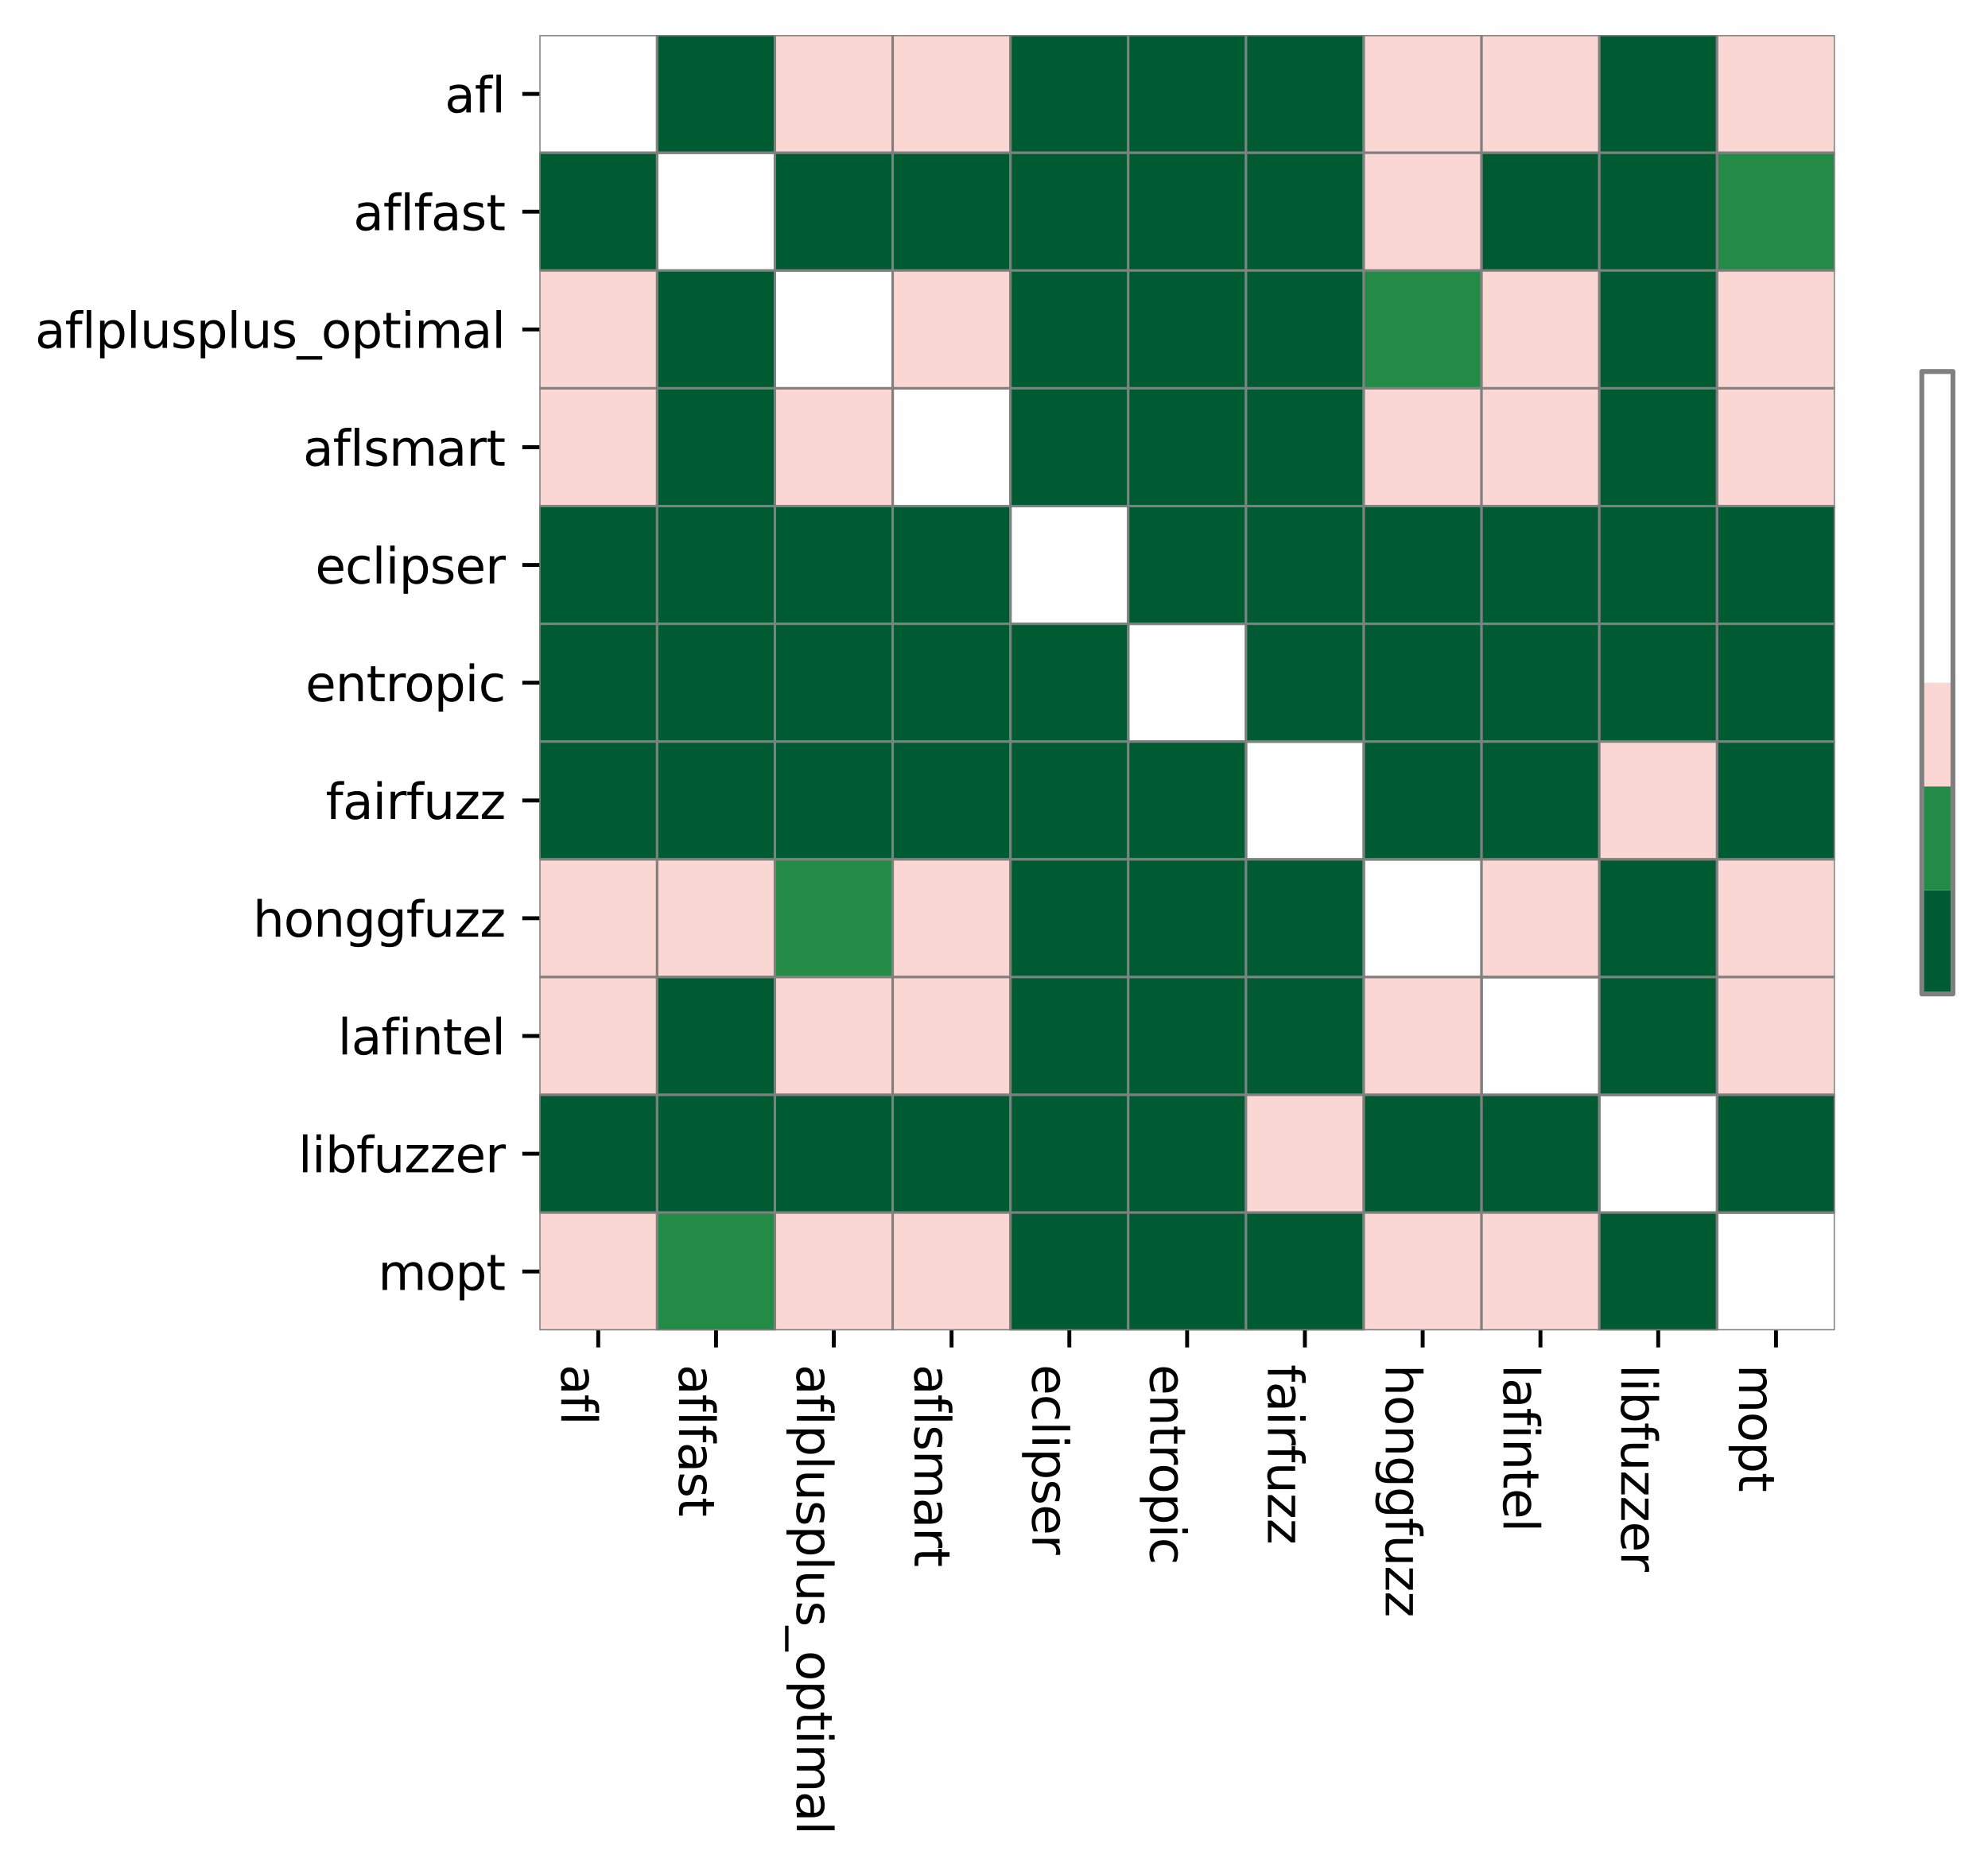 <?xml version="1.0" encoding="utf-8" standalone="no"?>
<!DOCTYPE svg PUBLIC "-//W3C//DTD SVG 1.1//EN"
  "http://www.w3.org/Graphics/SVG/1.1/DTD/svg11.dtd">
<svg xmlns:xlink="http://www.w3.org/1999/xlink" width="408.348pt" height="384.098pt" viewBox="0 0 408.348 384.098" xmlns="http://www.w3.org/2000/svg" version="1.1">
 <defs>
  <style type="text/css">*{stroke-linejoin: round; stroke-linecap: butt}</style>
 </defs>
 <g id="figure_1">
  <g id="patch_1">
   <path d="M 0 384.098 
L 408.348 384.098 
L 408.348 -0 
L 0 -0 
z
" style="fill: #ffffff"/>
  </g>
  <g id="axes_1">
   <g id="patch_2">
    <path d="M 110.786 273.312 
L 376.898 273.312 
L 376.898 7.2 
L 110.786 7.2 
z
" style="fill: #ffffff"/>
   </g>
   <g id="QuadMesh_1">
    <path d="M 110.786 7.2 
L 134.978 7.2 
L 134.978 31.392 
L 110.786 31.392 
L 110.786 7.2 
" clip-path="url(#p3aa83f6a6c)" style="fill: none; stroke: #808080; stroke-width: 0.5"/>
    <path d="M 134.978 7.2 
L 159.17 7.2 
L 159.17 31.392 
L 134.978 31.392 
L 134.978 7.2 
" clip-path="url(#p3aa83f6a6c)" style="fill: #005a32; stroke: #808080; stroke-width: 0.5"/>
    <path d="M 159.17 7.2 
L 183.362 7.2 
L 183.362 31.392 
L 159.17 31.392 
L 159.17 7.2 
" clip-path="url(#p3aa83f6a6c)" style="fill: #fbd7d4; stroke: #808080; stroke-width: 0.5"/>
    <path d="M 183.362 7.2 
L 207.554 7.2 
L 207.554 31.392 
L 183.362 31.392 
L 183.362 7.2 
" clip-path="url(#p3aa83f6a6c)" style="fill: #fbd7d4; stroke: #808080; stroke-width: 0.5"/>
    <path d="M 207.554 7.2 
L 231.746 7.2 
L 231.746 31.392 
L 207.554 31.392 
L 207.554 7.2 
" clip-path="url(#p3aa83f6a6c)" style="fill: #005a32; stroke: #808080; stroke-width: 0.5"/>
    <path d="M 231.746 7.2 
L 255.938 7.2 
L 255.938 31.392 
L 231.746 31.392 
L 231.746 7.2 
" clip-path="url(#p3aa83f6a6c)" style="fill: #005a32; stroke: #808080; stroke-width: 0.5"/>
    <path d="M 255.938 7.2 
L 280.13 7.2 
L 280.13 31.392 
L 255.938 31.392 
L 255.938 7.2 
" clip-path="url(#p3aa83f6a6c)" style="fill: #005a32; stroke: #808080; stroke-width: 0.5"/>
    <path d="M 280.13 7.2 
L 304.322 7.2 
L 304.322 31.392 
L 280.13 31.392 
L 280.13 7.2 
" clip-path="url(#p3aa83f6a6c)" style="fill: #fbd7d4; stroke: #808080; stroke-width: 0.5"/>
    <path d="M 304.322 7.2 
L 328.514 7.2 
L 328.514 31.392 
L 304.322 31.392 
L 304.322 7.2 
" clip-path="url(#p3aa83f6a6c)" style="fill: #fbd7d4; stroke: #808080; stroke-width: 0.5"/>
    <path d="M 328.514 7.2 
L 352.706 7.2 
L 352.706 31.392 
L 328.514 31.392 
L 328.514 7.2 
" clip-path="url(#p3aa83f6a6c)" style="fill: #005a32; stroke: #808080; stroke-width: 0.5"/>
    <path d="M 352.706 7.2 
L 376.898 7.2 
L 376.898 31.392 
L 352.706 31.392 
L 352.706 7.2 
" clip-path="url(#p3aa83f6a6c)" style="fill: #fbd7d4; stroke: #808080; stroke-width: 0.5"/>
    <path d="M 110.786 31.392 
L 134.978 31.392 
L 134.978 55.584 
L 110.786 55.584 
L 110.786 31.392 
" clip-path="url(#p3aa83f6a6c)" style="fill: #005a32; stroke: #808080; stroke-width: 0.5"/>
    <path d="M 134.978 31.392 
L 159.17 31.392 
L 159.17 55.584 
L 134.978 55.584 
L 134.978 31.392 
" clip-path="url(#p3aa83f6a6c)" style="fill: none; stroke: #808080; stroke-width: 0.5"/>
    <path d="M 159.17 31.392 
L 183.362 31.392 
L 183.362 55.584 
L 159.17 55.584 
L 159.17 31.392 
" clip-path="url(#p3aa83f6a6c)" style="fill: #005a32; stroke: #808080; stroke-width: 0.5"/>
    <path d="M 183.362 31.392 
L 207.554 31.392 
L 207.554 55.584 
L 183.362 55.584 
L 183.362 31.392 
" clip-path="url(#p3aa83f6a6c)" style="fill: #005a32; stroke: #808080; stroke-width: 0.5"/>
    <path d="M 207.554 31.392 
L 231.746 31.392 
L 231.746 55.584 
L 207.554 55.584 
L 207.554 31.392 
" clip-path="url(#p3aa83f6a6c)" style="fill: #005a32; stroke: #808080; stroke-width: 0.5"/>
    <path d="M 231.746 31.392 
L 255.938 31.392 
L 255.938 55.584 
L 231.746 55.584 
L 231.746 31.392 
" clip-path="url(#p3aa83f6a6c)" style="fill: #005a32; stroke: #808080; stroke-width: 0.5"/>
    <path d="M 255.938 31.392 
L 280.13 31.392 
L 280.13 55.584 
L 255.938 55.584 
L 255.938 31.392 
" clip-path="url(#p3aa83f6a6c)" style="fill: #005a32; stroke: #808080; stroke-width: 0.5"/>
    <path d="M 280.13 31.392 
L 304.322 31.392 
L 304.322 55.584 
L 280.13 55.584 
L 280.13 31.392 
" clip-path="url(#p3aa83f6a6c)" style="fill: #fbd7d4; stroke: #808080; stroke-width: 0.5"/>
    <path d="M 304.322 31.392 
L 328.514 31.392 
L 328.514 55.584 
L 304.322 55.584 
L 304.322 31.392 
" clip-path="url(#p3aa83f6a6c)" style="fill: #005a32; stroke: #808080; stroke-width: 0.5"/>
    <path d="M 328.514 31.392 
L 352.706 31.392 
L 352.706 55.584 
L 328.514 55.584 
L 328.514 31.392 
" clip-path="url(#p3aa83f6a6c)" style="fill: #005a32; stroke: #808080; stroke-width: 0.5"/>
    <path d="M 352.706 31.392 
L 376.898 31.392 
L 376.898 55.584 
L 352.706 55.584 
L 352.706 31.392 
" clip-path="url(#p3aa83f6a6c)" style="fill: #238b45; stroke: #808080; stroke-width: 0.5"/>
    <path d="M 110.786 55.584 
L 134.978 55.584 
L 134.978 79.776 
L 110.786 79.776 
L 110.786 55.584 
" clip-path="url(#p3aa83f6a6c)" style="fill: #fbd7d4; stroke: #808080; stroke-width: 0.5"/>
    <path d="M 134.978 55.584 
L 159.17 55.584 
L 159.17 79.776 
L 134.978 79.776 
L 134.978 55.584 
" clip-path="url(#p3aa83f6a6c)" style="fill: #005a32; stroke: #808080; stroke-width: 0.5"/>
    <path d="M 159.17 55.584 
L 183.362 55.584 
L 183.362 79.776 
L 159.17 79.776 
L 159.17 55.584 
" clip-path="url(#p3aa83f6a6c)" style="fill: none; stroke: #808080; stroke-width: 0.5"/>
    <path d="M 183.362 55.584 
L 207.554 55.584 
L 207.554 79.776 
L 183.362 79.776 
L 183.362 55.584 
" clip-path="url(#p3aa83f6a6c)" style="fill: #fbd7d4; stroke: #808080; stroke-width: 0.5"/>
    <path d="M 207.554 55.584 
L 231.746 55.584 
L 231.746 79.776 
L 207.554 79.776 
L 207.554 55.584 
" clip-path="url(#p3aa83f6a6c)" style="fill: #005a32; stroke: #808080; stroke-width: 0.5"/>
    <path d="M 231.746 55.584 
L 255.938 55.584 
L 255.938 79.776 
L 231.746 79.776 
L 231.746 55.584 
" clip-path="url(#p3aa83f6a6c)" style="fill: #005a32; stroke: #808080; stroke-width: 0.5"/>
    <path d="M 255.938 55.584 
L 280.13 55.584 
L 280.13 79.776 
L 255.938 79.776 
L 255.938 55.584 
" clip-path="url(#p3aa83f6a6c)" style="fill: #005a32; stroke: #808080; stroke-width: 0.5"/>
    <path d="M 280.13 55.584 
L 304.322 55.584 
L 304.322 79.776 
L 280.13 79.776 
L 280.13 55.584 
" clip-path="url(#p3aa83f6a6c)" style="fill: #238b45; stroke: #808080; stroke-width: 0.5"/>
    <path d="M 304.322 55.584 
L 328.514 55.584 
L 328.514 79.776 
L 304.322 79.776 
L 304.322 55.584 
" clip-path="url(#p3aa83f6a6c)" style="fill: #fbd7d4; stroke: #808080; stroke-width: 0.5"/>
    <path d="M 328.514 55.584 
L 352.706 55.584 
L 352.706 79.776 
L 328.514 79.776 
L 328.514 55.584 
" clip-path="url(#p3aa83f6a6c)" style="fill: #005a32; stroke: #808080; stroke-width: 0.5"/>
    <path d="M 352.706 55.584 
L 376.898 55.584 
L 376.898 79.776 
L 352.706 79.776 
L 352.706 55.584 
" clip-path="url(#p3aa83f6a6c)" style="fill: #fbd7d4; stroke: #808080; stroke-width: 0.5"/>
    <path d="M 110.786 79.776 
L 134.978 79.776 
L 134.978 103.968 
L 110.786 103.968 
L 110.786 79.776 
" clip-path="url(#p3aa83f6a6c)" style="fill: #fbd7d4; stroke: #808080; stroke-width: 0.5"/>
    <path d="M 134.978 79.776 
L 159.17 79.776 
L 159.17 103.968 
L 134.978 103.968 
L 134.978 79.776 
" clip-path="url(#p3aa83f6a6c)" style="fill: #005a32; stroke: #808080; stroke-width: 0.5"/>
    <path d="M 159.17 79.776 
L 183.362 79.776 
L 183.362 103.968 
L 159.17 103.968 
L 159.17 79.776 
" clip-path="url(#p3aa83f6a6c)" style="fill: #fbd7d4; stroke: #808080; stroke-width: 0.5"/>
    <path d="M 183.362 79.776 
L 207.554 79.776 
L 207.554 103.968 
L 183.362 103.968 
L 183.362 79.776 
" clip-path="url(#p3aa83f6a6c)" style="fill: none; stroke: #808080; stroke-width: 0.5"/>
    <path d="M 207.554 79.776 
L 231.746 79.776 
L 231.746 103.968 
L 207.554 103.968 
L 207.554 79.776 
" clip-path="url(#p3aa83f6a6c)" style="fill: #005a32; stroke: #808080; stroke-width: 0.5"/>
    <path d="M 231.746 79.776 
L 255.938 79.776 
L 255.938 103.968 
L 231.746 103.968 
L 231.746 79.776 
" clip-path="url(#p3aa83f6a6c)" style="fill: #005a32; stroke: #808080; stroke-width: 0.5"/>
    <path d="M 255.938 79.776 
L 280.13 79.776 
L 280.13 103.968 
L 255.938 103.968 
L 255.938 79.776 
" clip-path="url(#p3aa83f6a6c)" style="fill: #005a32; stroke: #808080; stroke-width: 0.5"/>
    <path d="M 280.13 79.776 
L 304.322 79.776 
L 304.322 103.968 
L 280.13 103.968 
L 280.13 79.776 
" clip-path="url(#p3aa83f6a6c)" style="fill: #fbd7d4; stroke: #808080; stroke-width: 0.5"/>
    <path d="M 304.322 79.776 
L 328.514 79.776 
L 328.514 103.968 
L 304.322 103.968 
L 304.322 79.776 
" clip-path="url(#p3aa83f6a6c)" style="fill: #fbd7d4; stroke: #808080; stroke-width: 0.5"/>
    <path d="M 328.514 79.776 
L 352.706 79.776 
L 352.706 103.968 
L 328.514 103.968 
L 328.514 79.776 
" clip-path="url(#p3aa83f6a6c)" style="fill: #005a32; stroke: #808080; stroke-width: 0.5"/>
    <path d="M 352.706 79.776 
L 376.898 79.776 
L 376.898 103.968 
L 352.706 103.968 
L 352.706 79.776 
" clip-path="url(#p3aa83f6a6c)" style="fill: #fbd7d4; stroke: #808080; stroke-width: 0.5"/>
    <path d="M 110.786 103.968 
L 134.978 103.968 
L 134.978 128.16 
L 110.786 128.16 
L 110.786 103.968 
" clip-path="url(#p3aa83f6a6c)" style="fill: #005a32; stroke: #808080; stroke-width: 0.5"/>
    <path d="M 134.978 103.968 
L 159.17 103.968 
L 159.17 128.16 
L 134.978 128.16 
L 134.978 103.968 
" clip-path="url(#p3aa83f6a6c)" style="fill: #005a32; stroke: #808080; stroke-width: 0.5"/>
    <path d="M 159.17 103.968 
L 183.362 103.968 
L 183.362 128.16 
L 159.17 128.16 
L 159.17 103.968 
" clip-path="url(#p3aa83f6a6c)" style="fill: #005a32; stroke: #808080; stroke-width: 0.5"/>
    <path d="M 183.362 103.968 
L 207.554 103.968 
L 207.554 128.16 
L 183.362 128.16 
L 183.362 103.968 
" clip-path="url(#p3aa83f6a6c)" style="fill: #005a32; stroke: #808080; stroke-width: 0.5"/>
    <path d="M 207.554 103.968 
L 231.746 103.968 
L 231.746 128.16 
L 207.554 128.16 
L 207.554 103.968 
" clip-path="url(#p3aa83f6a6c)" style="fill: none; stroke: #808080; stroke-width: 0.5"/>
    <path d="M 231.746 103.968 
L 255.938 103.968 
L 255.938 128.16 
L 231.746 128.16 
L 231.746 103.968 
" clip-path="url(#p3aa83f6a6c)" style="fill: #005a32; stroke: #808080; stroke-width: 0.5"/>
    <path d="M 255.938 103.968 
L 280.13 103.968 
L 280.13 128.16 
L 255.938 128.16 
L 255.938 103.968 
" clip-path="url(#p3aa83f6a6c)" style="fill: #005a32; stroke: #808080; stroke-width: 0.5"/>
    <path d="M 280.13 103.968 
L 304.322 103.968 
L 304.322 128.16 
L 280.13 128.16 
L 280.13 103.968 
" clip-path="url(#p3aa83f6a6c)" style="fill: #005a32; stroke: #808080; stroke-width: 0.5"/>
    <path d="M 304.322 103.968 
L 328.514 103.968 
L 328.514 128.16 
L 304.322 128.16 
L 304.322 103.968 
" clip-path="url(#p3aa83f6a6c)" style="fill: #005a32; stroke: #808080; stroke-width: 0.5"/>
    <path d="M 328.514 103.968 
L 352.706 103.968 
L 352.706 128.16 
L 328.514 128.16 
L 328.514 103.968 
" clip-path="url(#p3aa83f6a6c)" style="fill: #005a32; stroke: #808080; stroke-width: 0.5"/>
    <path d="M 352.706 103.968 
L 376.898 103.968 
L 376.898 128.16 
L 352.706 128.16 
L 352.706 103.968 
" clip-path="url(#p3aa83f6a6c)" style="fill: #005a32; stroke: #808080; stroke-width: 0.5"/>
    <path d="M 110.786 128.16 
L 134.978 128.16 
L 134.978 152.352 
L 110.786 152.352 
L 110.786 128.16 
" clip-path="url(#p3aa83f6a6c)" style="fill: #005a32; stroke: #808080; stroke-width: 0.5"/>
    <path d="M 134.978 128.16 
L 159.17 128.16 
L 159.17 152.352 
L 134.978 152.352 
L 134.978 128.16 
" clip-path="url(#p3aa83f6a6c)" style="fill: #005a32; stroke: #808080; stroke-width: 0.5"/>
    <path d="M 159.17 128.16 
L 183.362 128.16 
L 183.362 152.352 
L 159.17 152.352 
L 159.17 128.16 
" clip-path="url(#p3aa83f6a6c)" style="fill: #005a32; stroke: #808080; stroke-width: 0.5"/>
    <path d="M 183.362 128.16 
L 207.554 128.16 
L 207.554 152.352 
L 183.362 152.352 
L 183.362 128.16 
" clip-path="url(#p3aa83f6a6c)" style="fill: #005a32; stroke: #808080; stroke-width: 0.5"/>
    <path d="M 207.554 128.16 
L 231.746 128.16 
L 231.746 152.352 
L 207.554 152.352 
L 207.554 128.16 
" clip-path="url(#p3aa83f6a6c)" style="fill: #005a32; stroke: #808080; stroke-width: 0.5"/>
    <path d="M 231.746 128.16 
L 255.938 128.16 
L 255.938 152.352 
L 231.746 152.352 
L 231.746 128.16 
" clip-path="url(#p3aa83f6a6c)" style="fill: none; stroke: #808080; stroke-width: 0.5"/>
    <path d="M 255.938 128.16 
L 280.13 128.16 
L 280.13 152.352 
L 255.938 152.352 
L 255.938 128.16 
" clip-path="url(#p3aa83f6a6c)" style="fill: #005a32; stroke: #808080; stroke-width: 0.5"/>
    <path d="M 280.13 128.16 
L 304.322 128.16 
L 304.322 152.352 
L 280.13 152.352 
L 280.13 128.16 
" clip-path="url(#p3aa83f6a6c)" style="fill: #005a32; stroke: #808080; stroke-width: 0.5"/>
    <path d="M 304.322 128.16 
L 328.514 128.16 
L 328.514 152.352 
L 304.322 152.352 
L 304.322 128.16 
" clip-path="url(#p3aa83f6a6c)" style="fill: #005a32; stroke: #808080; stroke-width: 0.5"/>
    <path d="M 328.514 128.16 
L 352.706 128.16 
L 352.706 152.352 
L 328.514 152.352 
L 328.514 128.16 
" clip-path="url(#p3aa83f6a6c)" style="fill: #005a32; stroke: #808080; stroke-width: 0.5"/>
    <path d="M 352.706 128.16 
L 376.898 128.16 
L 376.898 152.352 
L 352.706 152.352 
L 352.706 128.16 
" clip-path="url(#p3aa83f6a6c)" style="fill: #005a32; stroke: #808080; stroke-width: 0.5"/>
    <path d="M 110.786 152.352 
L 134.978 152.352 
L 134.978 176.544 
L 110.786 176.544 
L 110.786 152.352 
" clip-path="url(#p3aa83f6a6c)" style="fill: #005a32; stroke: #808080; stroke-width: 0.5"/>
    <path d="M 134.978 152.352 
L 159.17 152.352 
L 159.17 176.544 
L 134.978 176.544 
L 134.978 152.352 
" clip-path="url(#p3aa83f6a6c)" style="fill: #005a32; stroke: #808080; stroke-width: 0.5"/>
    <path d="M 159.17 152.352 
L 183.362 152.352 
L 183.362 176.544 
L 159.17 176.544 
L 159.17 152.352 
" clip-path="url(#p3aa83f6a6c)" style="fill: #005a32; stroke: #808080; stroke-width: 0.5"/>
    <path d="M 183.362 152.352 
L 207.554 152.352 
L 207.554 176.544 
L 183.362 176.544 
L 183.362 152.352 
" clip-path="url(#p3aa83f6a6c)" style="fill: #005a32; stroke: #808080; stroke-width: 0.5"/>
    <path d="M 207.554 152.352 
L 231.746 152.352 
L 231.746 176.544 
L 207.554 176.544 
L 207.554 152.352 
" clip-path="url(#p3aa83f6a6c)" style="fill: #005a32; stroke: #808080; stroke-width: 0.5"/>
    <path d="M 231.746 152.352 
L 255.938 152.352 
L 255.938 176.544 
L 231.746 176.544 
L 231.746 152.352 
" clip-path="url(#p3aa83f6a6c)" style="fill: #005a32; stroke: #808080; stroke-width: 0.5"/>
    <path d="M 255.938 152.352 
L 280.13 152.352 
L 280.13 176.544 
L 255.938 176.544 
L 255.938 152.352 
" clip-path="url(#p3aa83f6a6c)" style="fill: none; stroke: #808080; stroke-width: 0.5"/>
    <path d="M 280.13 152.352 
L 304.322 152.352 
L 304.322 176.544 
L 280.13 176.544 
L 280.13 152.352 
" clip-path="url(#p3aa83f6a6c)" style="fill: #005a32; stroke: #808080; stroke-width: 0.5"/>
    <path d="M 304.322 152.352 
L 328.514 152.352 
L 328.514 176.544 
L 304.322 176.544 
L 304.322 152.352 
" clip-path="url(#p3aa83f6a6c)" style="fill: #005a32; stroke: #808080; stroke-width: 0.5"/>
    <path d="M 328.514 152.352 
L 352.706 152.352 
L 352.706 176.544 
L 328.514 176.544 
L 328.514 152.352 
" clip-path="url(#p3aa83f6a6c)" style="fill: #fbd7d4; stroke: #808080; stroke-width: 0.5"/>
    <path d="M 352.706 152.352 
L 376.898 152.352 
L 376.898 176.544 
L 352.706 176.544 
L 352.706 152.352 
" clip-path="url(#p3aa83f6a6c)" style="fill: #005a32; stroke: #808080; stroke-width: 0.5"/>
    <path d="M 110.786 176.544 
L 134.978 176.544 
L 134.978 200.736 
L 110.786 200.736 
L 110.786 176.544 
" clip-path="url(#p3aa83f6a6c)" style="fill: #fbd7d4; stroke: #808080; stroke-width: 0.5"/>
    <path d="M 134.978 176.544 
L 159.17 176.544 
L 159.17 200.736 
L 134.978 200.736 
L 134.978 176.544 
" clip-path="url(#p3aa83f6a6c)" style="fill: #fbd7d4; stroke: #808080; stroke-width: 0.5"/>
    <path d="M 159.17 176.544 
L 183.362 176.544 
L 183.362 200.736 
L 159.17 200.736 
L 159.17 176.544 
" clip-path="url(#p3aa83f6a6c)" style="fill: #238b45; stroke: #808080; stroke-width: 0.5"/>
    <path d="M 183.362 176.544 
L 207.554 176.544 
L 207.554 200.736 
L 183.362 200.736 
L 183.362 176.544 
" clip-path="url(#p3aa83f6a6c)" style="fill: #fbd7d4; stroke: #808080; stroke-width: 0.5"/>
    <path d="M 207.554 176.544 
L 231.746 176.544 
L 231.746 200.736 
L 207.554 200.736 
L 207.554 176.544 
" clip-path="url(#p3aa83f6a6c)" style="fill: #005a32; stroke: #808080; stroke-width: 0.5"/>
    <path d="M 231.746 176.544 
L 255.938 176.544 
L 255.938 200.736 
L 231.746 200.736 
L 231.746 176.544 
" clip-path="url(#p3aa83f6a6c)" style="fill: #005a32; stroke: #808080; stroke-width: 0.5"/>
    <path d="M 255.938 176.544 
L 280.13 176.544 
L 280.13 200.736 
L 255.938 200.736 
L 255.938 176.544 
" clip-path="url(#p3aa83f6a6c)" style="fill: #005a32; stroke: #808080; stroke-width: 0.5"/>
    <path d="M 280.13 176.544 
L 304.322 176.544 
L 304.322 200.736 
L 280.13 200.736 
L 280.13 176.544 
" clip-path="url(#p3aa83f6a6c)" style="fill: none; stroke: #808080; stroke-width: 0.5"/>
    <path d="M 304.322 176.544 
L 328.514 176.544 
L 328.514 200.736 
L 304.322 200.736 
L 304.322 176.544 
" clip-path="url(#p3aa83f6a6c)" style="fill: #fbd7d4; stroke: #808080; stroke-width: 0.5"/>
    <path d="M 328.514 176.544 
L 352.706 176.544 
L 352.706 200.736 
L 328.514 200.736 
L 328.514 176.544 
" clip-path="url(#p3aa83f6a6c)" style="fill: #005a32; stroke: #808080; stroke-width: 0.5"/>
    <path d="M 352.706 176.544 
L 376.898 176.544 
L 376.898 200.736 
L 352.706 200.736 
L 352.706 176.544 
" clip-path="url(#p3aa83f6a6c)" style="fill: #fbd7d4; stroke: #808080; stroke-width: 0.5"/>
    <path d="M 110.786 200.736 
L 134.978 200.736 
L 134.978 224.928 
L 110.786 224.928 
L 110.786 200.736 
" clip-path="url(#p3aa83f6a6c)" style="fill: #fbd7d4; stroke: #808080; stroke-width: 0.5"/>
    <path d="M 134.978 200.736 
L 159.17 200.736 
L 159.17 224.928 
L 134.978 224.928 
L 134.978 200.736 
" clip-path="url(#p3aa83f6a6c)" style="fill: #005a32; stroke: #808080; stroke-width: 0.5"/>
    <path d="M 159.17 200.736 
L 183.362 200.736 
L 183.362 224.928 
L 159.17 224.928 
L 159.17 200.736 
" clip-path="url(#p3aa83f6a6c)" style="fill: #fbd7d4; stroke: #808080; stroke-width: 0.5"/>
    <path d="M 183.362 200.736 
L 207.554 200.736 
L 207.554 224.928 
L 183.362 224.928 
L 183.362 200.736 
" clip-path="url(#p3aa83f6a6c)" style="fill: #fbd7d4; stroke: #808080; stroke-width: 0.5"/>
    <path d="M 207.554 200.736 
L 231.746 200.736 
L 231.746 224.928 
L 207.554 224.928 
L 207.554 200.736 
" clip-path="url(#p3aa83f6a6c)" style="fill: #005a32; stroke: #808080; stroke-width: 0.5"/>
    <path d="M 231.746 200.736 
L 255.938 200.736 
L 255.938 224.928 
L 231.746 224.928 
L 231.746 200.736 
" clip-path="url(#p3aa83f6a6c)" style="fill: #005a32; stroke: #808080; stroke-width: 0.5"/>
    <path d="M 255.938 200.736 
L 280.13 200.736 
L 280.13 224.928 
L 255.938 224.928 
L 255.938 200.736 
" clip-path="url(#p3aa83f6a6c)" style="fill: #005a32; stroke: #808080; stroke-width: 0.5"/>
    <path d="M 280.13 200.736 
L 304.322 200.736 
L 304.322 224.928 
L 280.13 224.928 
L 280.13 200.736 
" clip-path="url(#p3aa83f6a6c)" style="fill: #fbd7d4; stroke: #808080; stroke-width: 0.5"/>
    <path d="M 304.322 200.736 
L 328.514 200.736 
L 328.514 224.928 
L 304.322 224.928 
L 304.322 200.736 
" clip-path="url(#p3aa83f6a6c)" style="fill: none; stroke: #808080; stroke-width: 0.5"/>
    <path d="M 328.514 200.736 
L 352.706 200.736 
L 352.706 224.928 
L 328.514 224.928 
L 328.514 200.736 
" clip-path="url(#p3aa83f6a6c)" style="fill: #005a32; stroke: #808080; stroke-width: 0.5"/>
    <path d="M 352.706 200.736 
L 376.898 200.736 
L 376.898 224.928 
L 352.706 224.928 
L 352.706 200.736 
" clip-path="url(#p3aa83f6a6c)" style="fill: #fbd7d4; stroke: #808080; stroke-width: 0.5"/>
    <path d="M 110.786 224.928 
L 134.978 224.928 
L 134.978 249.12 
L 110.786 249.12 
L 110.786 224.928 
" clip-path="url(#p3aa83f6a6c)" style="fill: #005a32; stroke: #808080; stroke-width: 0.5"/>
    <path d="M 134.978 224.928 
L 159.17 224.928 
L 159.17 249.12 
L 134.978 249.12 
L 134.978 224.928 
" clip-path="url(#p3aa83f6a6c)" style="fill: #005a32; stroke: #808080; stroke-width: 0.5"/>
    <path d="M 159.17 224.928 
L 183.362 224.928 
L 183.362 249.12 
L 159.17 249.12 
L 159.17 224.928 
" clip-path="url(#p3aa83f6a6c)" style="fill: #005a32; stroke: #808080; stroke-width: 0.5"/>
    <path d="M 183.362 224.928 
L 207.554 224.928 
L 207.554 249.12 
L 183.362 249.12 
L 183.362 224.928 
" clip-path="url(#p3aa83f6a6c)" style="fill: #005a32; stroke: #808080; stroke-width: 0.5"/>
    <path d="M 207.554 224.928 
L 231.746 224.928 
L 231.746 249.12 
L 207.554 249.12 
L 207.554 224.928 
" clip-path="url(#p3aa83f6a6c)" style="fill: #005a32; stroke: #808080; stroke-width: 0.5"/>
    <path d="M 231.746 224.928 
L 255.938 224.928 
L 255.938 249.12 
L 231.746 249.12 
L 231.746 224.928 
" clip-path="url(#p3aa83f6a6c)" style="fill: #005a32; stroke: #808080; stroke-width: 0.5"/>
    <path d="M 255.938 224.928 
L 280.13 224.928 
L 280.13 249.12 
L 255.938 249.12 
L 255.938 224.928 
" clip-path="url(#p3aa83f6a6c)" style="fill: #fbd7d4; stroke: #808080; stroke-width: 0.5"/>
    <path d="M 280.13 224.928 
L 304.322 224.928 
L 304.322 249.12 
L 280.13 249.12 
L 280.13 224.928 
" clip-path="url(#p3aa83f6a6c)" style="fill: #005a32; stroke: #808080; stroke-width: 0.5"/>
    <path d="M 304.322 224.928 
L 328.514 224.928 
L 328.514 249.12 
L 304.322 249.12 
L 304.322 224.928 
" clip-path="url(#p3aa83f6a6c)" style="fill: #005a32; stroke: #808080; stroke-width: 0.5"/>
    <path d="M 328.514 224.928 
L 352.706 224.928 
L 352.706 249.12 
L 328.514 249.12 
L 328.514 224.928 
" clip-path="url(#p3aa83f6a6c)" style="fill: none; stroke: #808080; stroke-width: 0.5"/>
    <path d="M 352.706 224.928 
L 376.898 224.928 
L 376.898 249.12 
L 352.706 249.12 
L 352.706 224.928 
" clip-path="url(#p3aa83f6a6c)" style="fill: #005a32; stroke: #808080; stroke-width: 0.5"/>
    <path d="M 110.786 249.12 
L 134.978 249.12 
L 134.978 273.312 
L 110.786 273.312 
L 110.786 249.12 
" clip-path="url(#p3aa83f6a6c)" style="fill: #fbd7d4; stroke: #808080; stroke-width: 0.5"/>
    <path d="M 134.978 249.12 
L 159.17 249.12 
L 159.17 273.312 
L 134.978 273.312 
L 134.978 249.12 
" clip-path="url(#p3aa83f6a6c)" style="fill: #238b45; stroke: #808080; stroke-width: 0.5"/>
    <path d="M 159.17 249.12 
L 183.362 249.12 
L 183.362 273.312 
L 159.17 273.312 
L 159.17 249.12 
" clip-path="url(#p3aa83f6a6c)" style="fill: #fbd7d4; stroke: #808080; stroke-width: 0.5"/>
    <path d="M 183.362 249.12 
L 207.554 249.12 
L 207.554 273.312 
L 183.362 273.312 
L 183.362 249.12 
" clip-path="url(#p3aa83f6a6c)" style="fill: #fbd7d4; stroke: #808080; stroke-width: 0.5"/>
    <path d="M 207.554 249.12 
L 231.746 249.12 
L 231.746 273.312 
L 207.554 273.312 
L 207.554 249.12 
" clip-path="url(#p3aa83f6a6c)" style="fill: #005a32; stroke: #808080; stroke-width: 0.5"/>
    <path d="M 231.746 249.12 
L 255.938 249.12 
L 255.938 273.312 
L 231.746 273.312 
L 231.746 249.12 
" clip-path="url(#p3aa83f6a6c)" style="fill: #005a32; stroke: #808080; stroke-width: 0.5"/>
    <path d="M 255.938 249.12 
L 280.13 249.12 
L 280.13 273.312 
L 255.938 273.312 
L 255.938 249.12 
" clip-path="url(#p3aa83f6a6c)" style="fill: #005a32; stroke: #808080; stroke-width: 0.5"/>
    <path d="M 280.13 249.12 
L 304.322 249.12 
L 304.322 273.312 
L 280.13 273.312 
L 280.13 249.12 
" clip-path="url(#p3aa83f6a6c)" style="fill: #fbd7d4; stroke: #808080; stroke-width: 0.5"/>
    <path d="M 304.322 249.12 
L 328.514 249.12 
L 328.514 273.312 
L 304.322 273.312 
L 304.322 249.12 
" clip-path="url(#p3aa83f6a6c)" style="fill: #fbd7d4; stroke: #808080; stroke-width: 0.5"/>
    <path d="M 328.514 249.12 
L 352.706 249.12 
L 352.706 273.312 
L 328.514 273.312 
L 328.514 249.12 
" clip-path="url(#p3aa83f6a6c)" style="fill: #005a32; stroke: #808080; stroke-width: 0.5"/>
    <path d="M 352.706 249.12 
L 376.898 249.12 
L 376.898 273.312 
L 352.706 273.312 
L 352.706 249.12 
" clip-path="url(#p3aa83f6a6c)" style="fill: none; stroke: #808080; stroke-width: 0.5"/>
   </g>
   <g id="matplotlib.axis_1">
    <g id="xtick_1">
     <g id="line2d_1">
      <defs>
       <path id="m1054631990" d="M 0 0 
L 0 3.5 
" style="stroke: #000000; stroke-width: 0.8"/>
      </defs>
      <g>
       <use xlink:href="#m1054631990" x="122.882" y="273.312" style="stroke: #000000; stroke-width: 0.8"/>
      </g>
     </g>
     <g id="text_1">
      <!-- afl -->
      <g transform="translate(115.284 280.312)rotate(-270)scale(0.1 -0.1)">
       <defs>
        <path id="DejaVuSans-61" d="M 2194 1759 
Q 1497 1759 1228 1600 
Q 959 1441 959 1056 
Q 959 750 1161 570 
Q 1363 391 1709 391 
Q 2188 391 2477 730 
Q 2766 1069 2766 1631 
L 2766 1759 
L 2194 1759 
z
M 3341 1997 
L 3341 0 
L 2766 0 
L 2766 531 
Q 2569 213 2275 61 
Q 1981 -91 1556 -91 
Q 1019 -91 701 211 
Q 384 513 384 1019 
Q 384 1609 779 1909 
Q 1175 2209 1959 2209 
L 2766 2209 
L 2766 2266 
Q 2766 2663 2505 2880 
Q 2244 3097 1772 3097 
Q 1472 3097 1187 3025 
Q 903 2953 641 2809 
L 641 3341 
Q 956 3463 1253 3523 
Q 1550 3584 1831 3584 
Q 2591 3584 2966 3190 
Q 3341 2797 3341 1997 
z
" transform="scale(0.016)"/>
        <path id="DejaVuSans-66" d="M 2375 4863 
L 2375 4384 
L 1825 4384 
Q 1516 4384 1395 4259 
Q 1275 4134 1275 3809 
L 1275 3500 
L 2222 3500 
L 2222 3053 
L 1275 3053 
L 1275 0 
L 697 0 
L 697 3053 
L 147 3053 
L 147 3500 
L 697 3500 
L 697 3744 
Q 697 4328 969 4595 
Q 1241 4863 1831 4863 
L 2375 4863 
z
" transform="scale(0.016)"/>
        <path id="DejaVuSans-6c" d="M 603 4863 
L 1178 4863 
L 1178 0 
L 603 0 
L 603 4863 
z
" transform="scale(0.016)"/>
       </defs>
       <use xlink:href="#DejaVuSans-61"/>
       <use xlink:href="#DejaVuSans-66" x="61.279"/>
       <use xlink:href="#DejaVuSans-6c" x="96.484"/>
      </g>
     </g>
    </g>
    <g id="xtick_2">
     <g id="line2d_2">
      <g>
       <use xlink:href="#m1054631990" x="147.074" y="273.312" style="stroke: #000000; stroke-width: 0.8"/>
      </g>
     </g>
     <g id="text_2">
      <!-- aflfast -->
      <g transform="translate(139.476 280.312)rotate(-270)scale(0.1 -0.1)">
       <defs>
        <path id="DejaVuSans-73" d="M 2834 3397 
L 2834 2853 
Q 2591 2978 2328 3040 
Q 2066 3103 1784 3103 
Q 1356 3103 1142 2972 
Q 928 2841 928 2578 
Q 928 2378 1081 2264 
Q 1234 2150 1697 2047 
L 1894 2003 
Q 2506 1872 2764 1633 
Q 3022 1394 3022 966 
Q 3022 478 2636 193 
Q 2250 -91 1575 -91 
Q 1294 -91 989 -36 
Q 684 19 347 128 
L 347 722 
Q 666 556 975 473 
Q 1284 391 1588 391 
Q 1994 391 2212 530 
Q 2431 669 2431 922 
Q 2431 1156 2273 1281 
Q 2116 1406 1581 1522 
L 1381 1569 
Q 847 1681 609 1914 
Q 372 2147 372 2553 
Q 372 3047 722 3315 
Q 1072 3584 1716 3584 
Q 2034 3584 2315 3537 
Q 2597 3491 2834 3397 
z
" transform="scale(0.016)"/>
        <path id="DejaVuSans-74" d="M 1172 4494 
L 1172 3500 
L 2356 3500 
L 2356 3053 
L 1172 3053 
L 1172 1153 
Q 1172 725 1289 603 
Q 1406 481 1766 481 
L 2356 481 
L 2356 0 
L 1766 0 
Q 1100 0 847 248 
Q 594 497 594 1153 
L 594 3053 
L 172 3053 
L 172 3500 
L 594 3500 
L 594 4494 
L 1172 4494 
z
" transform="scale(0.016)"/>
       </defs>
       <use xlink:href="#DejaVuSans-61"/>
       <use xlink:href="#DejaVuSans-66" x="61.279"/>
       <use xlink:href="#DejaVuSans-6c" x="96.484"/>
       <use xlink:href="#DejaVuSans-66" x="124.268"/>
       <use xlink:href="#DejaVuSans-61" x="159.473"/>
       <use xlink:href="#DejaVuSans-73" x="220.752"/>
       <use xlink:href="#DejaVuSans-74" x="272.852"/>
      </g>
     </g>
    </g>
    <g id="xtick_3">
     <g id="line2d_3">
      <g>
       <use xlink:href="#m1054631990" x="171.266" y="273.312" style="stroke: #000000; stroke-width: 0.8"/>
      </g>
     </g>
     <g id="text_3">
      <!-- aflplusplus_optimal -->
      <g transform="translate(163.667 280.312)rotate(-270)scale(0.1 -0.1)">
       <defs>
        <path id="DejaVuSans-70" d="M 1159 525 
L 1159 -1331 
L 581 -1331 
L 581 3500 
L 1159 3500 
L 1159 2969 
Q 1341 3281 1617 3432 
Q 1894 3584 2278 3584 
Q 2916 3584 3314 3078 
Q 3713 2572 3713 1747 
Q 3713 922 3314 415 
Q 2916 -91 2278 -91 
Q 1894 -91 1617 61 
Q 1341 213 1159 525 
z
M 3116 1747 
Q 3116 2381 2855 2742 
Q 2594 3103 2138 3103 
Q 1681 3103 1420 2742 
Q 1159 2381 1159 1747 
Q 1159 1113 1420 752 
Q 1681 391 2138 391 
Q 2594 391 2855 752 
Q 3116 1113 3116 1747 
z
" transform="scale(0.016)"/>
        <path id="DejaVuSans-75" d="M 544 1381 
L 544 3500 
L 1119 3500 
L 1119 1403 
Q 1119 906 1312 657 
Q 1506 409 1894 409 
Q 2359 409 2629 706 
Q 2900 1003 2900 1516 
L 2900 3500 
L 3475 3500 
L 3475 0 
L 2900 0 
L 2900 538 
Q 2691 219 2414 64 
Q 2138 -91 1772 -91 
Q 1169 -91 856 284 
Q 544 659 544 1381 
z
M 1991 3584 
L 1991 3584 
z
" transform="scale(0.016)"/>
        <path id="DejaVuSans-5f" d="M 3263 -1063 
L 3263 -1509 
L -63 -1509 
L -63 -1063 
L 3263 -1063 
z
" transform="scale(0.016)"/>
        <path id="DejaVuSans-6f" d="M 1959 3097 
Q 1497 3097 1228 2736 
Q 959 2375 959 1747 
Q 959 1119 1226 758 
Q 1494 397 1959 397 
Q 2419 397 2687 759 
Q 2956 1122 2956 1747 
Q 2956 2369 2687 2733 
Q 2419 3097 1959 3097 
z
M 1959 3584 
Q 2709 3584 3137 3096 
Q 3566 2609 3566 1747 
Q 3566 888 3137 398 
Q 2709 -91 1959 -91 
Q 1206 -91 779 398 
Q 353 888 353 1747 
Q 353 2609 779 3096 
Q 1206 3584 1959 3584 
z
" transform="scale(0.016)"/>
        <path id="DejaVuSans-69" d="M 603 3500 
L 1178 3500 
L 1178 0 
L 603 0 
L 603 3500 
z
M 603 4863 
L 1178 4863 
L 1178 4134 
L 603 4134 
L 603 4863 
z
" transform="scale(0.016)"/>
        <path id="DejaVuSans-6d" d="M 3328 2828 
Q 3544 3216 3844 3400 
Q 4144 3584 4550 3584 
Q 5097 3584 5394 3201 
Q 5691 2819 5691 2113 
L 5691 0 
L 5113 0 
L 5113 2094 
Q 5113 2597 4934 2840 
Q 4756 3084 4391 3084 
Q 3944 3084 3684 2787 
Q 3425 2491 3425 1978 
L 3425 0 
L 2847 0 
L 2847 2094 
Q 2847 2600 2669 2842 
Q 2491 3084 2119 3084 
Q 1678 3084 1418 2786 
Q 1159 2488 1159 1978 
L 1159 0 
L 581 0 
L 581 3500 
L 1159 3500 
L 1159 2956 
Q 1356 3278 1631 3431 
Q 1906 3584 2284 3584 
Q 2666 3584 2933 3390 
Q 3200 3197 3328 2828 
z
" transform="scale(0.016)"/>
       </defs>
       <use xlink:href="#DejaVuSans-61"/>
       <use xlink:href="#DejaVuSans-66" x="61.279"/>
       <use xlink:href="#DejaVuSans-6c" x="96.484"/>
       <use xlink:href="#DejaVuSans-70" x="124.268"/>
       <use xlink:href="#DejaVuSans-6c" x="187.744"/>
       <use xlink:href="#DejaVuSans-75" x="215.527"/>
       <use xlink:href="#DejaVuSans-73" x="278.906"/>
       <use xlink:href="#DejaVuSans-70" x="331.006"/>
       <use xlink:href="#DejaVuSans-6c" x="394.482"/>
       <use xlink:href="#DejaVuSans-75" x="422.266"/>
       <use xlink:href="#DejaVuSans-73" x="485.645"/>
       <use xlink:href="#DejaVuSans-5f" x="537.744"/>
       <use xlink:href="#DejaVuSans-6f" x="587.744"/>
       <use xlink:href="#DejaVuSans-70" x="648.926"/>
       <use xlink:href="#DejaVuSans-74" x="712.402"/>
       <use xlink:href="#DejaVuSans-69" x="751.611"/>
       <use xlink:href="#DejaVuSans-6d" x="779.395"/>
       <use xlink:href="#DejaVuSans-61" x="876.807"/>
       <use xlink:href="#DejaVuSans-6c" x="938.086"/>
      </g>
     </g>
    </g>
    <g id="xtick_4">
     <g id="line2d_4">
      <g>
       <use xlink:href="#m1054631990" x="195.458" y="273.312" style="stroke: #000000; stroke-width: 0.8"/>
      </g>
     </g>
     <g id="text_4">
      <!-- aflsmart -->
      <g transform="translate(187.859 280.312)rotate(-270)scale(0.1 -0.1)">
       <defs>
        <path id="DejaVuSans-72" d="M 2631 2963 
Q 2534 3019 2420 3045 
Q 2306 3072 2169 3072 
Q 1681 3072 1420 2755 
Q 1159 2438 1159 1844 
L 1159 0 
L 581 0 
L 581 3500 
L 1159 3500 
L 1159 2956 
Q 1341 3275 1631 3429 
Q 1922 3584 2338 3584 
Q 2397 3584 2469 3576 
Q 2541 3569 2628 3553 
L 2631 2963 
z
" transform="scale(0.016)"/>
       </defs>
       <use xlink:href="#DejaVuSans-61"/>
       <use xlink:href="#DejaVuSans-66" x="61.279"/>
       <use xlink:href="#DejaVuSans-6c" x="96.484"/>
       <use xlink:href="#DejaVuSans-73" x="124.268"/>
       <use xlink:href="#DejaVuSans-6d" x="176.367"/>
       <use xlink:href="#DejaVuSans-61" x="273.779"/>
       <use xlink:href="#DejaVuSans-72" x="335.059"/>
       <use xlink:href="#DejaVuSans-74" x="376.172"/>
      </g>
     </g>
    </g>
    <g id="xtick_5">
     <g id="line2d_5">
      <g>
       <use xlink:href="#m1054631990" x="219.65" y="273.312" style="stroke: #000000; stroke-width: 0.8"/>
      </g>
     </g>
     <g id="text_5">
      <!-- eclipser -->
      <g transform="translate(212.052 280.312)rotate(-270)scale(0.1 -0.1)">
       <defs>
        <path id="DejaVuSans-65" d="M 3597 1894 
L 3597 1613 
L 953 1613 
Q 991 1019 1311 708 
Q 1631 397 2203 397 
Q 2534 397 2845 478 
Q 3156 559 3463 722 
L 3463 178 
Q 3153 47 2828 -22 
Q 2503 -91 2169 -91 
Q 1331 -91 842 396 
Q 353 884 353 1716 
Q 353 2575 817 3079 
Q 1281 3584 2069 3584 
Q 2775 3584 3186 3129 
Q 3597 2675 3597 1894 
z
M 3022 2063 
Q 3016 2534 2758 2815 
Q 2500 3097 2075 3097 
Q 1594 3097 1305 2825 
Q 1016 2553 972 2059 
L 3022 2063 
z
" transform="scale(0.016)"/>
        <path id="DejaVuSans-63" d="M 3122 3366 
L 3122 2828 
Q 2878 2963 2633 3030 
Q 2388 3097 2138 3097 
Q 1578 3097 1268 2742 
Q 959 2388 959 1747 
Q 959 1106 1268 751 
Q 1578 397 2138 397 
Q 2388 397 2633 464 
Q 2878 531 3122 666 
L 3122 134 
Q 2881 22 2623 -34 
Q 2366 -91 2075 -91 
Q 1284 -91 818 406 
Q 353 903 353 1747 
Q 353 2603 823 3093 
Q 1294 3584 2113 3584 
Q 2378 3584 2631 3529 
Q 2884 3475 3122 3366 
z
" transform="scale(0.016)"/>
       </defs>
       <use xlink:href="#DejaVuSans-65"/>
       <use xlink:href="#DejaVuSans-63" x="61.523"/>
       <use xlink:href="#DejaVuSans-6c" x="116.504"/>
       <use xlink:href="#DejaVuSans-69" x="144.287"/>
       <use xlink:href="#DejaVuSans-70" x="172.07"/>
       <use xlink:href="#DejaVuSans-73" x="235.547"/>
       <use xlink:href="#DejaVuSans-65" x="287.646"/>
       <use xlink:href="#DejaVuSans-72" x="349.17"/>
      </g>
     </g>
    </g>
    <g id="xtick_6">
     <g id="line2d_6">
      <g>
       <use xlink:href="#m1054631990" x="243.842" y="273.312" style="stroke: #000000; stroke-width: 0.8"/>
      </g>
     </g>
     <g id="text_6">
      <!-- entropic -->
      <g transform="translate(236.244 280.312)rotate(-270)scale(0.1 -0.1)">
       <defs>
        <path id="DejaVuSans-6e" d="M 3513 2113 
L 3513 0 
L 2938 0 
L 2938 2094 
Q 2938 2591 2744 2837 
Q 2550 3084 2163 3084 
Q 1697 3084 1428 2787 
Q 1159 2491 1159 1978 
L 1159 0 
L 581 0 
L 581 3500 
L 1159 3500 
L 1159 2956 
Q 1366 3272 1645 3428 
Q 1925 3584 2291 3584 
Q 2894 3584 3203 3211 
Q 3513 2838 3513 2113 
z
" transform="scale(0.016)"/>
       </defs>
       <use xlink:href="#DejaVuSans-65"/>
       <use xlink:href="#DejaVuSans-6e" x="61.523"/>
       <use xlink:href="#DejaVuSans-74" x="124.902"/>
       <use xlink:href="#DejaVuSans-72" x="164.111"/>
       <use xlink:href="#DejaVuSans-6f" x="202.975"/>
       <use xlink:href="#DejaVuSans-70" x="264.156"/>
       <use xlink:href="#DejaVuSans-69" x="327.633"/>
       <use xlink:href="#DejaVuSans-63" x="355.416"/>
      </g>
     </g>
    </g>
    <g id="xtick_7">
     <g id="line2d_7">
      <g>
       <use xlink:href="#m1054631990" x="268.034" y="273.312" style="stroke: #000000; stroke-width: 0.8"/>
      </g>
     </g>
     <g id="text_7">
      <!-- fairfuzz -->
      <g transform="translate(260.435 280.312)rotate(-270)scale(0.1 -0.1)">
       <defs>
        <path id="DejaVuSans-7a" d="M 353 3500 
L 3084 3500 
L 3084 2975 
L 922 459 
L 3084 459 
L 3084 0 
L 275 0 
L 275 525 
L 2438 3041 
L 353 3041 
L 353 3500 
z
" transform="scale(0.016)"/>
       </defs>
       <use xlink:href="#DejaVuSans-66"/>
       <use xlink:href="#DejaVuSans-61" x="35.205"/>
       <use xlink:href="#DejaVuSans-69" x="96.484"/>
       <use xlink:href="#DejaVuSans-72" x="124.268"/>
       <use xlink:href="#DejaVuSans-66" x="165.381"/>
       <use xlink:href="#DejaVuSans-75" x="200.586"/>
       <use xlink:href="#DejaVuSans-7a" x="263.965"/>
       <use xlink:href="#DejaVuSans-7a" x="316.455"/>
      </g>
     </g>
    </g>
    <g id="xtick_8">
     <g id="line2d_8">
      <g>
       <use xlink:href="#m1054631990" x="292.226" y="273.312" style="stroke: #000000; stroke-width: 0.8"/>
      </g>
     </g>
     <g id="text_8">
      <!-- honggfuzz -->
      <g transform="translate(284.627 280.312)rotate(-270)scale(0.1 -0.1)">
       <defs>
        <path id="DejaVuSans-68" d="M 3513 2113 
L 3513 0 
L 2938 0 
L 2938 2094 
Q 2938 2591 2744 2837 
Q 2550 3084 2163 3084 
Q 1697 3084 1428 2787 
Q 1159 2491 1159 1978 
L 1159 0 
L 581 0 
L 581 4863 
L 1159 4863 
L 1159 2956 
Q 1366 3272 1645 3428 
Q 1925 3584 2291 3584 
Q 2894 3584 3203 3211 
Q 3513 2838 3513 2113 
z
" transform="scale(0.016)"/>
        <path id="DejaVuSans-67" d="M 2906 1791 
Q 2906 2416 2648 2759 
Q 2391 3103 1925 3103 
Q 1463 3103 1205 2759 
Q 947 2416 947 1791 
Q 947 1169 1205 825 
Q 1463 481 1925 481 
Q 2391 481 2648 825 
Q 2906 1169 2906 1791 
z
M 3481 434 
Q 3481 -459 3084 -895 
Q 2688 -1331 1869 -1331 
Q 1566 -1331 1297 -1286 
Q 1028 -1241 775 -1147 
L 775 -588 
Q 1028 -725 1275 -790 
Q 1522 -856 1778 -856 
Q 2344 -856 2625 -561 
Q 2906 -266 2906 331 
L 2906 616 
Q 2728 306 2450 153 
Q 2172 0 1784 0 
Q 1141 0 747 490 
Q 353 981 353 1791 
Q 353 2603 747 3093 
Q 1141 3584 1784 3584 
Q 2172 3584 2450 3431 
Q 2728 3278 2906 2969 
L 2906 3500 
L 3481 3500 
L 3481 434 
z
" transform="scale(0.016)"/>
       </defs>
       <use xlink:href="#DejaVuSans-68"/>
       <use xlink:href="#DejaVuSans-6f" x="63.379"/>
       <use xlink:href="#DejaVuSans-6e" x="124.561"/>
       <use xlink:href="#DejaVuSans-67" x="187.939"/>
       <use xlink:href="#DejaVuSans-67" x="251.416"/>
       <use xlink:href="#DejaVuSans-66" x="314.893"/>
       <use xlink:href="#DejaVuSans-75" x="350.098"/>
       <use xlink:href="#DejaVuSans-7a" x="413.477"/>
       <use xlink:href="#DejaVuSans-7a" x="465.967"/>
      </g>
     </g>
    </g>
    <g id="xtick_9">
     <g id="line2d_9">
      <g>
       <use xlink:href="#m1054631990" x="316.418" y="273.312" style="stroke: #000000; stroke-width: 0.8"/>
      </g>
     </g>
     <g id="text_9">
      <!-- lafintel -->
      <g transform="translate(308.82 280.312)rotate(-270)scale(0.1 -0.1)">
       <use xlink:href="#DejaVuSans-6c"/>
       <use xlink:href="#DejaVuSans-61" x="27.783"/>
       <use xlink:href="#DejaVuSans-66" x="89.062"/>
       <use xlink:href="#DejaVuSans-69" x="124.268"/>
       <use xlink:href="#DejaVuSans-6e" x="152.051"/>
       <use xlink:href="#DejaVuSans-74" x="215.43"/>
       <use xlink:href="#DejaVuSans-65" x="254.639"/>
       <use xlink:href="#DejaVuSans-6c" x="316.162"/>
      </g>
     </g>
    </g>
    <g id="xtick_10">
     <g id="line2d_10">
      <g>
       <use xlink:href="#m1054631990" x="340.61" y="273.312" style="stroke: #000000; stroke-width: 0.8"/>
      </g>
     </g>
     <g id="text_10">
      <!-- libfuzzer -->
      <g transform="translate(333.012 280.312)rotate(-270)scale(0.1 -0.1)">
       <defs>
        <path id="DejaVuSans-62" d="M 3116 1747 
Q 3116 2381 2855 2742 
Q 2594 3103 2138 3103 
Q 1681 3103 1420 2742 
Q 1159 2381 1159 1747 
Q 1159 1113 1420 752 
Q 1681 391 2138 391 
Q 2594 391 2855 752 
Q 3116 1113 3116 1747 
z
M 1159 2969 
Q 1341 3281 1617 3432 
Q 1894 3584 2278 3584 
Q 2916 3584 3314 3078 
Q 3713 2572 3713 1747 
Q 3713 922 3314 415 
Q 2916 -91 2278 -91 
Q 1894 -91 1617 61 
Q 1341 213 1159 525 
L 1159 0 
L 581 0 
L 581 4863 
L 1159 4863 
L 1159 2969 
z
" transform="scale(0.016)"/>
       </defs>
       <use xlink:href="#DejaVuSans-6c"/>
       <use xlink:href="#DejaVuSans-69" x="27.783"/>
       <use xlink:href="#DejaVuSans-62" x="55.566"/>
       <use xlink:href="#DejaVuSans-66" x="119.043"/>
       <use xlink:href="#DejaVuSans-75" x="154.248"/>
       <use xlink:href="#DejaVuSans-7a" x="217.627"/>
       <use xlink:href="#DejaVuSans-7a" x="270.117"/>
       <use xlink:href="#DejaVuSans-65" x="322.607"/>
       <use xlink:href="#DejaVuSans-72" x="384.131"/>
      </g>
     </g>
    </g>
    <g id="xtick_11">
     <g id="line2d_11">
      <g>
       <use xlink:href="#m1054631990" x="364.802" y="273.312" style="stroke: #000000; stroke-width: 0.8"/>
      </g>
     </g>
     <g id="text_11">
      <!-- mopt -->
      <g transform="translate(357.204 280.312)rotate(-270)scale(0.1 -0.1)">
       <use xlink:href="#DejaVuSans-6d"/>
       <use xlink:href="#DejaVuSans-6f" x="97.412"/>
       <use xlink:href="#DejaVuSans-70" x="158.594"/>
       <use xlink:href="#DejaVuSans-74" x="222.07"/>
      </g>
     </g>
    </g>
   </g>
   <g id="matplotlib.axis_2">
    <g id="ytick_1">
     <g id="line2d_12">
      <defs>
       <path id="m1348e01c8a" d="M 0 0 
L -3.5 0 
" style="stroke: #000000; stroke-width: 0.8"/>
      </defs>
      <g>
       <use xlink:href="#m1348e01c8a" x="110.786" y="19.296" style="stroke: #000000; stroke-width: 0.8"/>
      </g>
     </g>
     <g id="text_12">
      <!-- afl -->
      <g transform="translate(91.359 23.095)scale(0.1 -0.1)">
       <use xlink:href="#DejaVuSans-61"/>
       <use xlink:href="#DejaVuSans-66" x="61.279"/>
       <use xlink:href="#DejaVuSans-6c" x="96.484"/>
      </g>
     </g>
    </g>
    <g id="ytick_2">
     <g id="line2d_13">
      <g>
       <use xlink:href="#m1348e01c8a" x="110.786" y="43.488" style="stroke: #000000; stroke-width: 0.8"/>
      </g>
     </g>
     <g id="text_13">
      <!-- aflfast -->
      <g transform="translate(72.581 47.287)scale(0.1 -0.1)">
       <use xlink:href="#DejaVuSans-61"/>
       <use xlink:href="#DejaVuSans-66" x="61.279"/>
       <use xlink:href="#DejaVuSans-6c" x="96.484"/>
       <use xlink:href="#DejaVuSans-66" x="124.268"/>
       <use xlink:href="#DejaVuSans-61" x="159.473"/>
       <use xlink:href="#DejaVuSans-73" x="220.752"/>
       <use xlink:href="#DejaVuSans-74" x="272.852"/>
      </g>
     </g>
    </g>
    <g id="ytick_3">
     <g id="line2d_14">
      <g>
       <use xlink:href="#m1348e01c8a" x="110.786" y="67.68" style="stroke: #000000; stroke-width: 0.8"/>
      </g>
     </g>
     <g id="text_14">
      <!-- aflplusplus_optimal -->
      <g transform="translate(7.2 71.479)scale(0.1 -0.1)">
       <use xlink:href="#DejaVuSans-61"/>
       <use xlink:href="#DejaVuSans-66" x="61.279"/>
       <use xlink:href="#DejaVuSans-6c" x="96.484"/>
       <use xlink:href="#DejaVuSans-70" x="124.268"/>
       <use xlink:href="#DejaVuSans-6c" x="187.744"/>
       <use xlink:href="#DejaVuSans-75" x="215.527"/>
       <use xlink:href="#DejaVuSans-73" x="278.906"/>
       <use xlink:href="#DejaVuSans-70" x="331.006"/>
       <use xlink:href="#DejaVuSans-6c" x="394.482"/>
       <use xlink:href="#DejaVuSans-75" x="422.266"/>
       <use xlink:href="#DejaVuSans-73" x="485.645"/>
       <use xlink:href="#DejaVuSans-5f" x="537.744"/>
       <use xlink:href="#DejaVuSans-6f" x="587.744"/>
       <use xlink:href="#DejaVuSans-70" x="648.926"/>
       <use xlink:href="#DejaVuSans-74" x="712.402"/>
       <use xlink:href="#DejaVuSans-69" x="751.611"/>
       <use xlink:href="#DejaVuSans-6d" x="779.395"/>
       <use xlink:href="#DejaVuSans-61" x="876.807"/>
       <use xlink:href="#DejaVuSans-6c" x="938.086"/>
      </g>
     </g>
    </g>
    <g id="ytick_4">
     <g id="line2d_15">
      <g>
       <use xlink:href="#m1348e01c8a" x="110.786" y="91.872" style="stroke: #000000; stroke-width: 0.8"/>
      </g>
     </g>
     <g id="text_15">
      <!-- aflsmart -->
      <g transform="translate(62.25 95.671)scale(0.1 -0.1)">
       <use xlink:href="#DejaVuSans-61"/>
       <use xlink:href="#DejaVuSans-66" x="61.279"/>
       <use xlink:href="#DejaVuSans-6c" x="96.484"/>
       <use xlink:href="#DejaVuSans-73" x="124.268"/>
       <use xlink:href="#DejaVuSans-6d" x="176.367"/>
       <use xlink:href="#DejaVuSans-61" x="273.779"/>
       <use xlink:href="#DejaVuSans-72" x="335.059"/>
       <use xlink:href="#DejaVuSans-74" x="376.172"/>
      </g>
     </g>
    </g>
    <g id="ytick_5">
     <g id="line2d_16">
      <g>
       <use xlink:href="#m1348e01c8a" x="110.786" y="116.064" style="stroke: #000000; stroke-width: 0.8"/>
      </g>
     </g>
     <g id="text_16">
      <!-- eclipser -->
      <g transform="translate(64.756 119.863)scale(0.1 -0.1)">
       <use xlink:href="#DejaVuSans-65"/>
       <use xlink:href="#DejaVuSans-63" x="61.523"/>
       <use xlink:href="#DejaVuSans-6c" x="116.504"/>
       <use xlink:href="#DejaVuSans-69" x="144.287"/>
       <use xlink:href="#DejaVuSans-70" x="172.07"/>
       <use xlink:href="#DejaVuSans-73" x="235.547"/>
       <use xlink:href="#DejaVuSans-65" x="287.646"/>
       <use xlink:href="#DejaVuSans-72" x="349.17"/>
      </g>
     </g>
    </g>
    <g id="ytick_6">
     <g id="line2d_17">
      <g>
       <use xlink:href="#m1348e01c8a" x="110.786" y="140.256" style="stroke: #000000; stroke-width: 0.8"/>
      </g>
     </g>
     <g id="text_17">
      <!-- entropic -->
      <g transform="translate(62.745 144.055)scale(0.1 -0.1)">
       <use xlink:href="#DejaVuSans-65"/>
       <use xlink:href="#DejaVuSans-6e" x="61.523"/>
       <use xlink:href="#DejaVuSans-74" x="124.902"/>
       <use xlink:href="#DejaVuSans-72" x="164.111"/>
       <use xlink:href="#DejaVuSans-6f" x="202.975"/>
       <use xlink:href="#DejaVuSans-70" x="264.156"/>
       <use xlink:href="#DejaVuSans-69" x="327.633"/>
       <use xlink:href="#DejaVuSans-63" x="355.416"/>
      </g>
     </g>
    </g>
    <g id="ytick_7">
     <g id="line2d_18">
      <g>
       <use xlink:href="#m1348e01c8a" x="110.786" y="164.448" style="stroke: #000000; stroke-width: 0.8"/>
      </g>
     </g>
     <g id="text_18">
      <!-- fairfuzz -->
      <g transform="translate(66.894 168.247)scale(0.1 -0.1)">
       <use xlink:href="#DejaVuSans-66"/>
       <use xlink:href="#DejaVuSans-61" x="35.205"/>
       <use xlink:href="#DejaVuSans-69" x="96.484"/>
       <use xlink:href="#DejaVuSans-72" x="124.268"/>
       <use xlink:href="#DejaVuSans-66" x="165.381"/>
       <use xlink:href="#DejaVuSans-75" x="200.586"/>
       <use xlink:href="#DejaVuSans-7a" x="263.965"/>
       <use xlink:href="#DejaVuSans-7a" x="316.455"/>
      </g>
     </g>
    </g>
    <g id="ytick_8">
     <g id="line2d_19">
      <g>
       <use xlink:href="#m1348e01c8a" x="110.786" y="188.64" style="stroke: #000000; stroke-width: 0.8"/>
      </g>
     </g>
     <g id="text_19">
      <!-- honggfuzz -->
      <g transform="translate(51.941 192.439)scale(0.1 -0.1)">
       <use xlink:href="#DejaVuSans-68"/>
       <use xlink:href="#DejaVuSans-6f" x="63.379"/>
       <use xlink:href="#DejaVuSans-6e" x="124.561"/>
       <use xlink:href="#DejaVuSans-67" x="187.939"/>
       <use xlink:href="#DejaVuSans-67" x="251.416"/>
       <use xlink:href="#DejaVuSans-66" x="314.893"/>
       <use xlink:href="#DejaVuSans-75" x="350.098"/>
       <use xlink:href="#DejaVuSans-7a" x="413.477"/>
       <use xlink:href="#DejaVuSans-7a" x="465.967"/>
      </g>
     </g>
    </g>
    <g id="ytick_9">
     <g id="line2d_20">
      <g>
       <use xlink:href="#m1348e01c8a" x="110.786" y="212.832" style="stroke: #000000; stroke-width: 0.8"/>
      </g>
     </g>
     <g id="text_20">
      <!-- lafintel -->
      <g transform="translate(69.392 216.631)scale(0.1 -0.1)">
       <use xlink:href="#DejaVuSans-6c"/>
       <use xlink:href="#DejaVuSans-61" x="27.783"/>
       <use xlink:href="#DejaVuSans-66" x="89.062"/>
       <use xlink:href="#DejaVuSans-69" x="124.268"/>
       <use xlink:href="#DejaVuSans-6e" x="152.051"/>
       <use xlink:href="#DejaVuSans-74" x="215.43"/>
       <use xlink:href="#DejaVuSans-65" x="254.639"/>
       <use xlink:href="#DejaVuSans-6c" x="316.162"/>
      </g>
     </g>
    </g>
    <g id="ytick_10">
     <g id="line2d_21">
      <g>
       <use xlink:href="#m1348e01c8a" x="110.786" y="237.024" style="stroke: #000000; stroke-width: 0.8"/>
      </g>
     </g>
     <g id="text_21">
      <!-- libfuzzer -->
      <g transform="translate(61.263 240.823)scale(0.1 -0.1)">
       <use xlink:href="#DejaVuSans-6c"/>
       <use xlink:href="#DejaVuSans-69" x="27.783"/>
       <use xlink:href="#DejaVuSans-62" x="55.566"/>
       <use xlink:href="#DejaVuSans-66" x="119.043"/>
       <use xlink:href="#DejaVuSans-75" x="154.248"/>
       <use xlink:href="#DejaVuSans-7a" x="217.627"/>
       <use xlink:href="#DejaVuSans-7a" x="270.117"/>
       <use xlink:href="#DejaVuSans-65" x="322.607"/>
       <use xlink:href="#DejaVuSans-72" x="384.131"/>
      </g>
     </g>
    </g>
    <g id="ytick_11">
     <g id="line2d_22">
      <g>
       <use xlink:href="#m1348e01c8a" x="110.786" y="261.216" style="stroke: #000000; stroke-width: 0.8"/>
      </g>
     </g>
     <g id="text_22">
      <!-- mopt -->
      <g transform="translate(77.658 265.015)scale(0.1 -0.1)">
       <use xlink:href="#DejaVuSans-6d"/>
       <use xlink:href="#DejaVuSans-6f" x="97.412"/>
       <use xlink:href="#DejaVuSans-70" x="158.594"/>
       <use xlink:href="#DejaVuSans-74" x="222.07"/>
      </g>
     </g>
    </g>
   </g>
  </g>
  <g id="axes_2">
   <g id="patch_3">
    <path d="M 394.754 204.192 
L 401.148 204.192 
L 401.148 76.32 
L 394.754 76.32 
z
" style="fill: #ffffff"/>
   </g>
   <g id="patch_4">
    <path clip-path="url(#p85deaa7ec1)" style="fill: #ffffff; stroke: #ffffff; stroke-width: 0.01; stroke-linejoin: miter"/>
   </g>
   <g id="QuadMesh_2">
    <path d="M 394.754 204.192 
L 401.148 204.192 
L 401.148 182.88 
L 394.754 182.88 
L 394.754 204.192 
" clip-path="url(#p85deaa7ec1)" style="fill: #005a32"/>
    <path d="M 394.754 182.88 
L 401.148 182.88 
L 401.148 161.568 
L 394.754 161.568 
L 394.754 182.88 
" clip-path="url(#p85deaa7ec1)" style="fill: #238b45"/>
    <path d="M 394.754 161.568 
L 401.148 161.568 
L 401.148 140.256 
L 394.754 140.256 
L 394.754 161.568 
" clip-path="url(#p85deaa7ec1)" style="fill: #fbd7d4"/>
   </g>
   <g id="matplotlib.axis_3">
    <g id="ytick_12">
     <g id="line2d_23"/>
    </g>
    <g id="ytick_13">
     <g id="line2d_24"/>
    </g>
    <g id="ytick_14">
     <g id="line2d_25"/>
    </g>
    <g id="ytick_15">
     <g id="line2d_26"/>
    </g>
   </g>
   <g id="LineCollection_1"/>
   <g id="patch_5">
    <path d="M 394.754 204.192 
L 397.951 204.192 
L 401.148 204.192 
L 401.148 76.32 
L 397.951 76.32 
L 394.754 76.32 
L 394.754 204.192 
z
" style="fill: none; stroke: #808080; stroke-linejoin: miter; stroke-linecap: square"/>
   </g>
  </g>
 </g>
 <defs>
  <clipPath id="p3aa83f6a6c">
   <rect x="110.786" y="7.2" width="266.112" height="266.112"/>
  </clipPath>
  <clipPath id="p85deaa7ec1">
   <rect x="394.754" y="76.32" width="6.394" height="127.872"/>
  </clipPath>
 </defs>
</svg>
